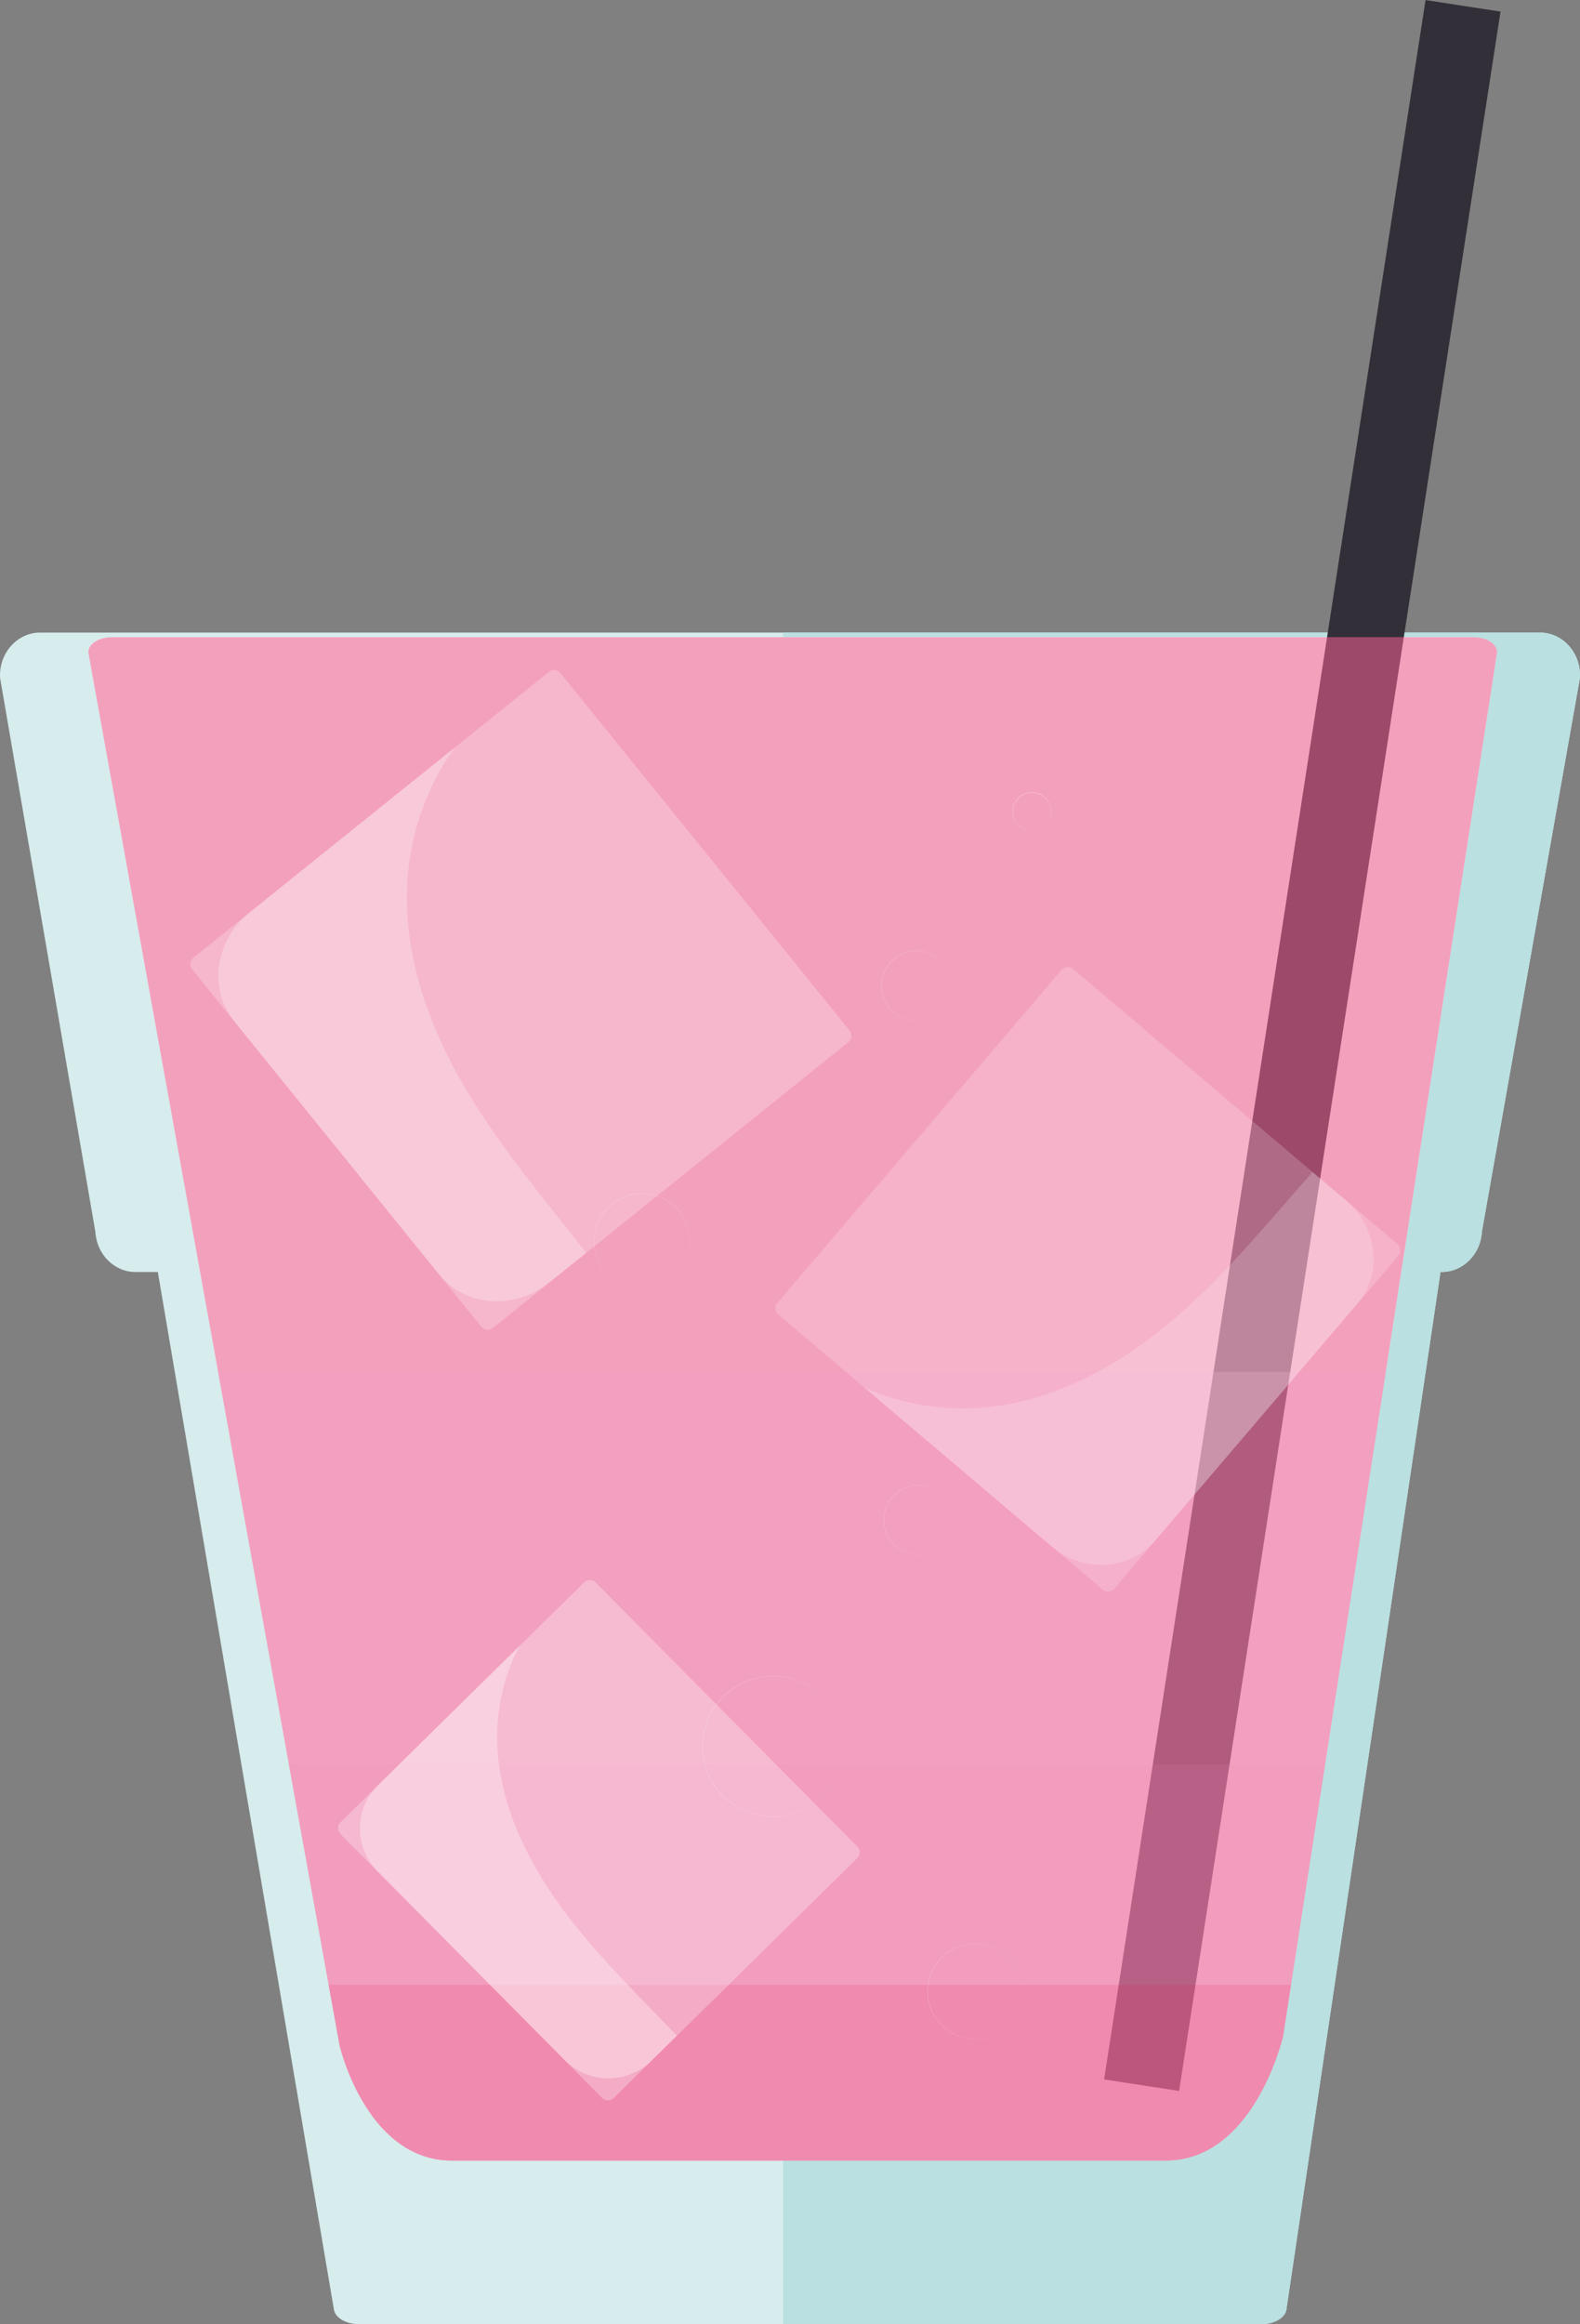 <svg width="117" height="172" viewBox="0 0 117 172" fill="none" xmlns="http://www.w3.org/2000/svg">
<rect x="0" y="0" width="117" height="172" fill="#808080" stroke="none"/>
<g clip-path="url(#clip0)">
<path d="M114.023 46.814H2.977C1.264 46.814 -0.095 48.347 0.005 50.166L7.061 91.153C7.153 92.827 8.456 94.136 10.033 94.136H11.688L24.737 170.982C24.886 171.57 25.656 171.999 26.559 171.999H93.428C94.325 171.999 95.093 171.574 95.247 170.992L106.67 94.133H106.764C108.34 94.133 109.644 92.825 109.735 91.151L116.995 50.164C117.095 48.347 115.74 46.814 114.023 46.814Z" fill="#D6ECED"/>
<path d="M114.023 46.814H57.989V171.999H93.428C94.325 171.999 95.093 171.574 95.247 170.992L106.67 94.133H106.764C108.34 94.133 109.644 92.825 109.735 91.151L116.995 50.164C117.095 48.347 115.74 46.814 114.023 46.814Z" fill="#BAE0E1"/>
<path d="M8.303 47.154H109.098C110.192 47.154 111.021 47.772 110.833 48.446L94.998 150.762C94.85 151.291 92.696 159.896 86.3 159.896H33.471C27.331 159.896 25.298 151.946 25.157 151.415L6.567 48.439C6.386 47.767 7.213 47.154 8.303 47.154Z" fill="white"/>
<path d="M111.115 0.858L105.562 0.006L81.76 153.891L87.313 154.743L111.115 0.858Z" fill="#322F38"/>
<g opacity="0.76">
<path opacity="0.76" d="M8.303 47.154H109.098C110.192 47.154 111.021 47.772 110.833 48.446L94.998 150.762C94.85 151.291 92.696 159.896 86.3 159.896H33.471C27.331 159.896 25.298 151.946 25.157 151.415L6.567 48.439C6.386 47.767 7.213 47.154 8.303 47.154Z" fill="#EB5C8E"/>
<path opacity="0.55" d="M16.15 101.527L25.157 151.411C25.298 151.942 27.331 159.892 33.471 159.892H86.3C92.696 159.892 94.85 151.287 94.998 150.759L102.618 101.527H16.15Z" fill="#EF7EAC"/>
<path opacity="0.47" d="M21.395 130.583L25.157 151.412C25.298 151.942 27.331 159.892 33.471 159.892H86.3C92.696 159.892 94.85 151.287 94.998 150.759L98.121 130.583H21.395Z" fill="#EE7BA9"/>
<path opacity="0.72" d="M24.341 146.894L25.157 151.412C25.298 151.942 27.331 159.892 33.472 159.892H86.3C92.696 159.892 94.85 151.287 94.998 150.759L95.597 146.894H24.341Z" fill="#EB5C8E"/>
</g>
<g opacity="0.83">
<path opacity="0.34" d="M45.442 155.27L63.483 137.515C63.722 137.28 63.724 136.896 63.488 136.657L44.11 117.114C43.873 116.876 43.488 116.874 43.249 117.109L25.208 134.864C24.969 135.1 24.967 135.483 25.203 135.722L44.581 155.265C44.817 155.503 45.203 155.505 45.442 155.27Z" fill="white"/>
<path opacity="0.41" d="M48.233 152.511L50.127 150.649C47.38 147.784 44.517 145.019 42.103 141.874C39.426 138.388 37.292 134.338 36.877 129.969C36.609 127.16 37.156 124.214 38.511 121.764L28.002 132.105C27.578 132.521 27.242 133.017 27.01 133.563C26.779 134.109 26.659 134.696 26.655 135.288C26.651 135.881 26.765 136.469 26.989 137.018C27.214 137.567 27.544 138.066 27.963 138.488L41.827 152.472C42.245 152.894 42.742 153.23 43.29 153.46C43.839 153.69 44.427 153.81 45.022 153.814C45.617 153.818 46.207 153.704 46.758 153.481C47.309 153.257 47.81 152.928 48.233 152.511Z" fill="white"/>
</g>
<g opacity="0.7">
<path opacity="0.34" d="M36.499 98.275L62.824 77.121C63.085 76.91 63.126 76.529 62.915 76.268L41.5 49.818C41.289 49.557 40.906 49.516 40.644 49.726L14.319 70.881C14.057 71.091 14.016 71.473 14.227 71.733L35.643 98.184C35.854 98.445 36.237 98.486 36.499 98.275Z" fill="white"/>
<path opacity="0.41" d="M40.674 94.91L43.404 92.717C40.41 88.879 37.251 85.155 34.727 80.992C31.929 76.376 29.92 71.093 30.151 65.549C30.309 61.879 31.526 58.332 33.656 55.334L18.495 67.514C15.927 69.578 15.408 73.175 17.336 75.565L32.531 94.336C34.46 96.717 38.106 96.975 40.674 94.91Z" fill="white"/>
</g>
<g opacity="0.55">
<path opacity="0.34" d="M103.486 92.071L79.466 71.711C79.21 71.494 78.826 71.525 78.608 71.78L57.562 96.425C57.344 96.681 57.375 97.063 57.631 97.28L81.652 117.639C81.908 117.856 82.292 117.826 82.51 117.571L103.556 92.925C103.773 92.67 103.742 92.288 103.486 92.071Z" fill="white"/>
<path opacity="0.41" d="M99.689 88.86L97.191 86.744C94.113 90.221 91.17 93.83 87.71 96.933C83.875 100.374 79.288 103.209 74.086 104.022C70.74 104.545 67.12 104.11 63.985 102.674L77.85 114.428C80.199 116.42 83.642 116.232 85.54 114.01L100.503 96.489C102.404 94.266 102.037 90.851 99.689 88.86Z" fill="white"/>
</g>
<g opacity="0.5">
<path opacity="0.5" d="M62.423 129.733C62.3 131.019 61.7 132.213 60.741 133.084C59.783 133.954 58.533 134.438 57.236 134.441C55.939 134.445 54.687 133.967 53.724 133.101C52.761 132.236 52.156 131.044 52.026 129.758C51.896 128.473 52.251 127.185 53.022 126.145C53.792 125.106 54.923 124.389 56.195 124.135C57.467 123.881 58.788 124.107 59.902 124.769C61.015 125.432 61.842 126.484 62.22 127.72C62.418 128.371 62.487 129.055 62.423 129.733ZM62.423 129.733C62.504 128.883 62.373 128.027 62.042 127.24C61.711 126.453 61.19 125.76 60.525 125.222C59.86 124.684 59.072 124.317 58.231 124.155C57.391 123.993 56.523 124.041 55.704 124.293C54.724 124.596 53.855 125.181 53.208 125.975C52.56 126.768 52.163 127.735 52.066 128.753C51.969 129.771 52.176 130.795 52.662 131.696C53.147 132.597 53.89 133.334 54.795 133.816C55.551 134.216 56.395 134.424 57.251 134.421C58.107 134.419 58.949 134.207 59.703 133.803C60.458 133.4 61.1 132.817 61.575 132.107C62.049 131.397 62.34 130.581 62.423 129.733Z" fill="white"/>
<path opacity="0.5" d="M75.785 147.717C75.706 148.535 75.344 149.3 74.761 149.881C74.178 150.463 73.411 150.825 72.591 150.907C71.77 150.988 70.946 150.783 70.26 150.327C69.574 149.871 69.067 149.192 68.828 148.406C68.588 147.62 68.629 146.775 68.944 146.016C69.259 145.257 69.829 144.63 70.556 144.242C71.283 143.854 72.123 143.73 72.932 143.89C73.741 144.05 74.469 144.484 74.993 145.119C75.592 145.846 75.877 146.781 75.785 147.717ZM75.785 147.717C75.865 146.903 75.658 146.088 75.201 145.409C74.744 144.73 74.066 144.23 73.28 143.994C72.495 143.758 71.651 143.8 70.894 144.114C70.136 144.427 69.511 144.993 69.126 145.714C68.74 146.435 68.616 147.268 68.777 148.069C68.938 148.871 69.373 149.592 70.007 150.11C70.642 150.628 71.437 150.911 72.257 150.91C73.078 150.91 73.873 150.626 74.507 150.107C75.234 149.511 75.694 148.651 75.785 147.717Z" fill="white"/>
<path opacity="0.5" d="M70.648 112.744C70.588 113.344 70.322 113.905 69.894 114.331C69.466 114.757 68.903 115.022 68.301 115.081C67.699 115.14 67.095 114.989 66.592 114.654C66.089 114.319 65.718 113.82 65.543 113.243C65.368 112.666 65.398 112.047 65.63 111.49C65.862 110.933 66.281 110.474 66.814 110.19C67.348 109.906 67.964 109.815 68.558 109.933C69.151 110.052 69.685 110.371 70.068 110.837C70.507 111.371 70.716 112.057 70.648 112.744ZM70.648 112.744C70.706 112.148 70.556 111.551 70.221 111.053C69.887 110.555 69.39 110.189 68.815 110.015C68.24 109.841 67.622 109.872 67.067 110.101C66.511 110.33 66.053 110.744 65.77 111.272C65.487 111.8 65.396 112.41 65.513 112.997C65.63 113.584 65.948 114.113 66.412 114.493C66.877 114.873 67.459 115.081 68.06 115.081C68.661 115.082 69.244 114.875 69.709 114.495C70.242 114.058 70.579 113.429 70.648 112.744Z" fill="white"/>
<path opacity="0.5" d="M48.92 95.138C48.159 95.456 47.311 95.502 46.521 95.267C45.73 95.032 45.045 94.531 44.584 93.85C44.123 93.168 43.913 92.348 43.99 91.53C44.067 90.712 44.427 89.945 45.008 89.362C45.589 88.778 46.355 88.413 47.176 88.329C47.996 88.245 48.821 88.447 49.509 88.901C50.197 89.355 50.705 90.033 50.948 90.818C51.191 91.604 51.152 92.449 50.839 93.21C50.48 94.08 49.79 94.773 48.92 95.138ZM48.92 95.138C49.677 94.822 50.301 94.253 50.684 93.53C51.068 92.807 51.188 91.974 51.025 91.172C50.861 90.371 50.423 89.651 49.786 89.135C49.149 88.618 48.353 88.338 47.532 88.342C46.711 88.345 45.916 88.632 45.284 89.153C44.651 89.675 44.22 90.399 44.063 91.201C43.906 92.004 44.033 92.837 44.423 93.556C44.812 94.276 45.441 94.839 46.2 95.149C47.073 95.503 48.05 95.499 48.92 95.138Z" fill="white"/>
<path opacity="0.5" d="M68.88 75.366C68.322 75.601 67.7 75.635 67.119 75.463C66.539 75.291 66.036 74.924 65.697 74.425C65.357 73.925 65.203 73.323 65.259 72.723C65.315 72.122 65.579 71.559 66.005 71.13C66.431 70.702 66.993 70.434 67.596 70.372C68.198 70.31 68.803 70.458 69.308 70.791C69.813 71.124 70.186 71.622 70.365 72.198C70.543 72.775 70.514 73.395 70.284 73.954C70.022 74.591 69.517 75.099 68.88 75.366ZM68.88 75.366C69.436 75.136 69.894 74.722 70.177 74.194C70.46 73.665 70.551 73.055 70.433 72.468C70.316 71.88 69.997 71.352 69.532 70.972C69.067 70.592 68.485 70.384 67.883 70.384C67.282 70.384 66.699 70.592 66.234 70.972C65.77 71.352 65.451 71.88 65.334 72.468C65.216 73.055 65.307 73.665 65.59 74.194C65.873 74.722 66.331 75.136 66.887 75.366C67.525 75.629 68.242 75.629 68.88 75.366Z" fill="white"/>
<path opacity="0.5" d="M76.961 61.373C76.614 61.52 76.222 61.525 75.871 61.386C75.606 61.28 75.379 61.099 75.218 60.864C75.057 60.63 74.97 60.353 74.967 60.069C74.964 59.785 75.046 59.506 75.203 59.269C75.359 59.031 75.583 58.845 75.846 58.735C76.109 58.624 76.399 58.594 76.679 58.648C76.959 58.703 77.216 58.838 77.419 59.039C77.621 59.239 77.759 59.495 77.815 59.773C77.871 60.052 77.843 60.341 77.734 60.603C77.588 60.952 77.311 61.228 76.961 61.373ZM76.961 61.373C77.218 61.265 77.438 61.083 77.591 60.85C77.744 60.618 77.824 60.345 77.821 60.067C77.818 59.789 77.732 59.518 77.574 59.288C77.416 59.059 77.193 58.882 76.933 58.779C76.677 58.678 76.396 58.654 76.126 58.71C75.856 58.767 75.608 58.901 75.414 59.096C75.22 59.292 75.088 59.54 75.034 59.809C74.98 60.079 75.007 60.359 75.111 60.613C75.182 60.784 75.287 60.94 75.418 61.071C75.55 61.201 75.706 61.305 75.878 61.375C76.05 61.445 76.234 61.481 76.42 61.479C76.606 61.478 76.79 61.44 76.961 61.368V61.373Z" fill="white"/>
</g>
</g>
<defs>
<clipPath id="clip0">
<rect width="117" height="172" fill="white"/>
</clipPath>
</defs>
</svg>
